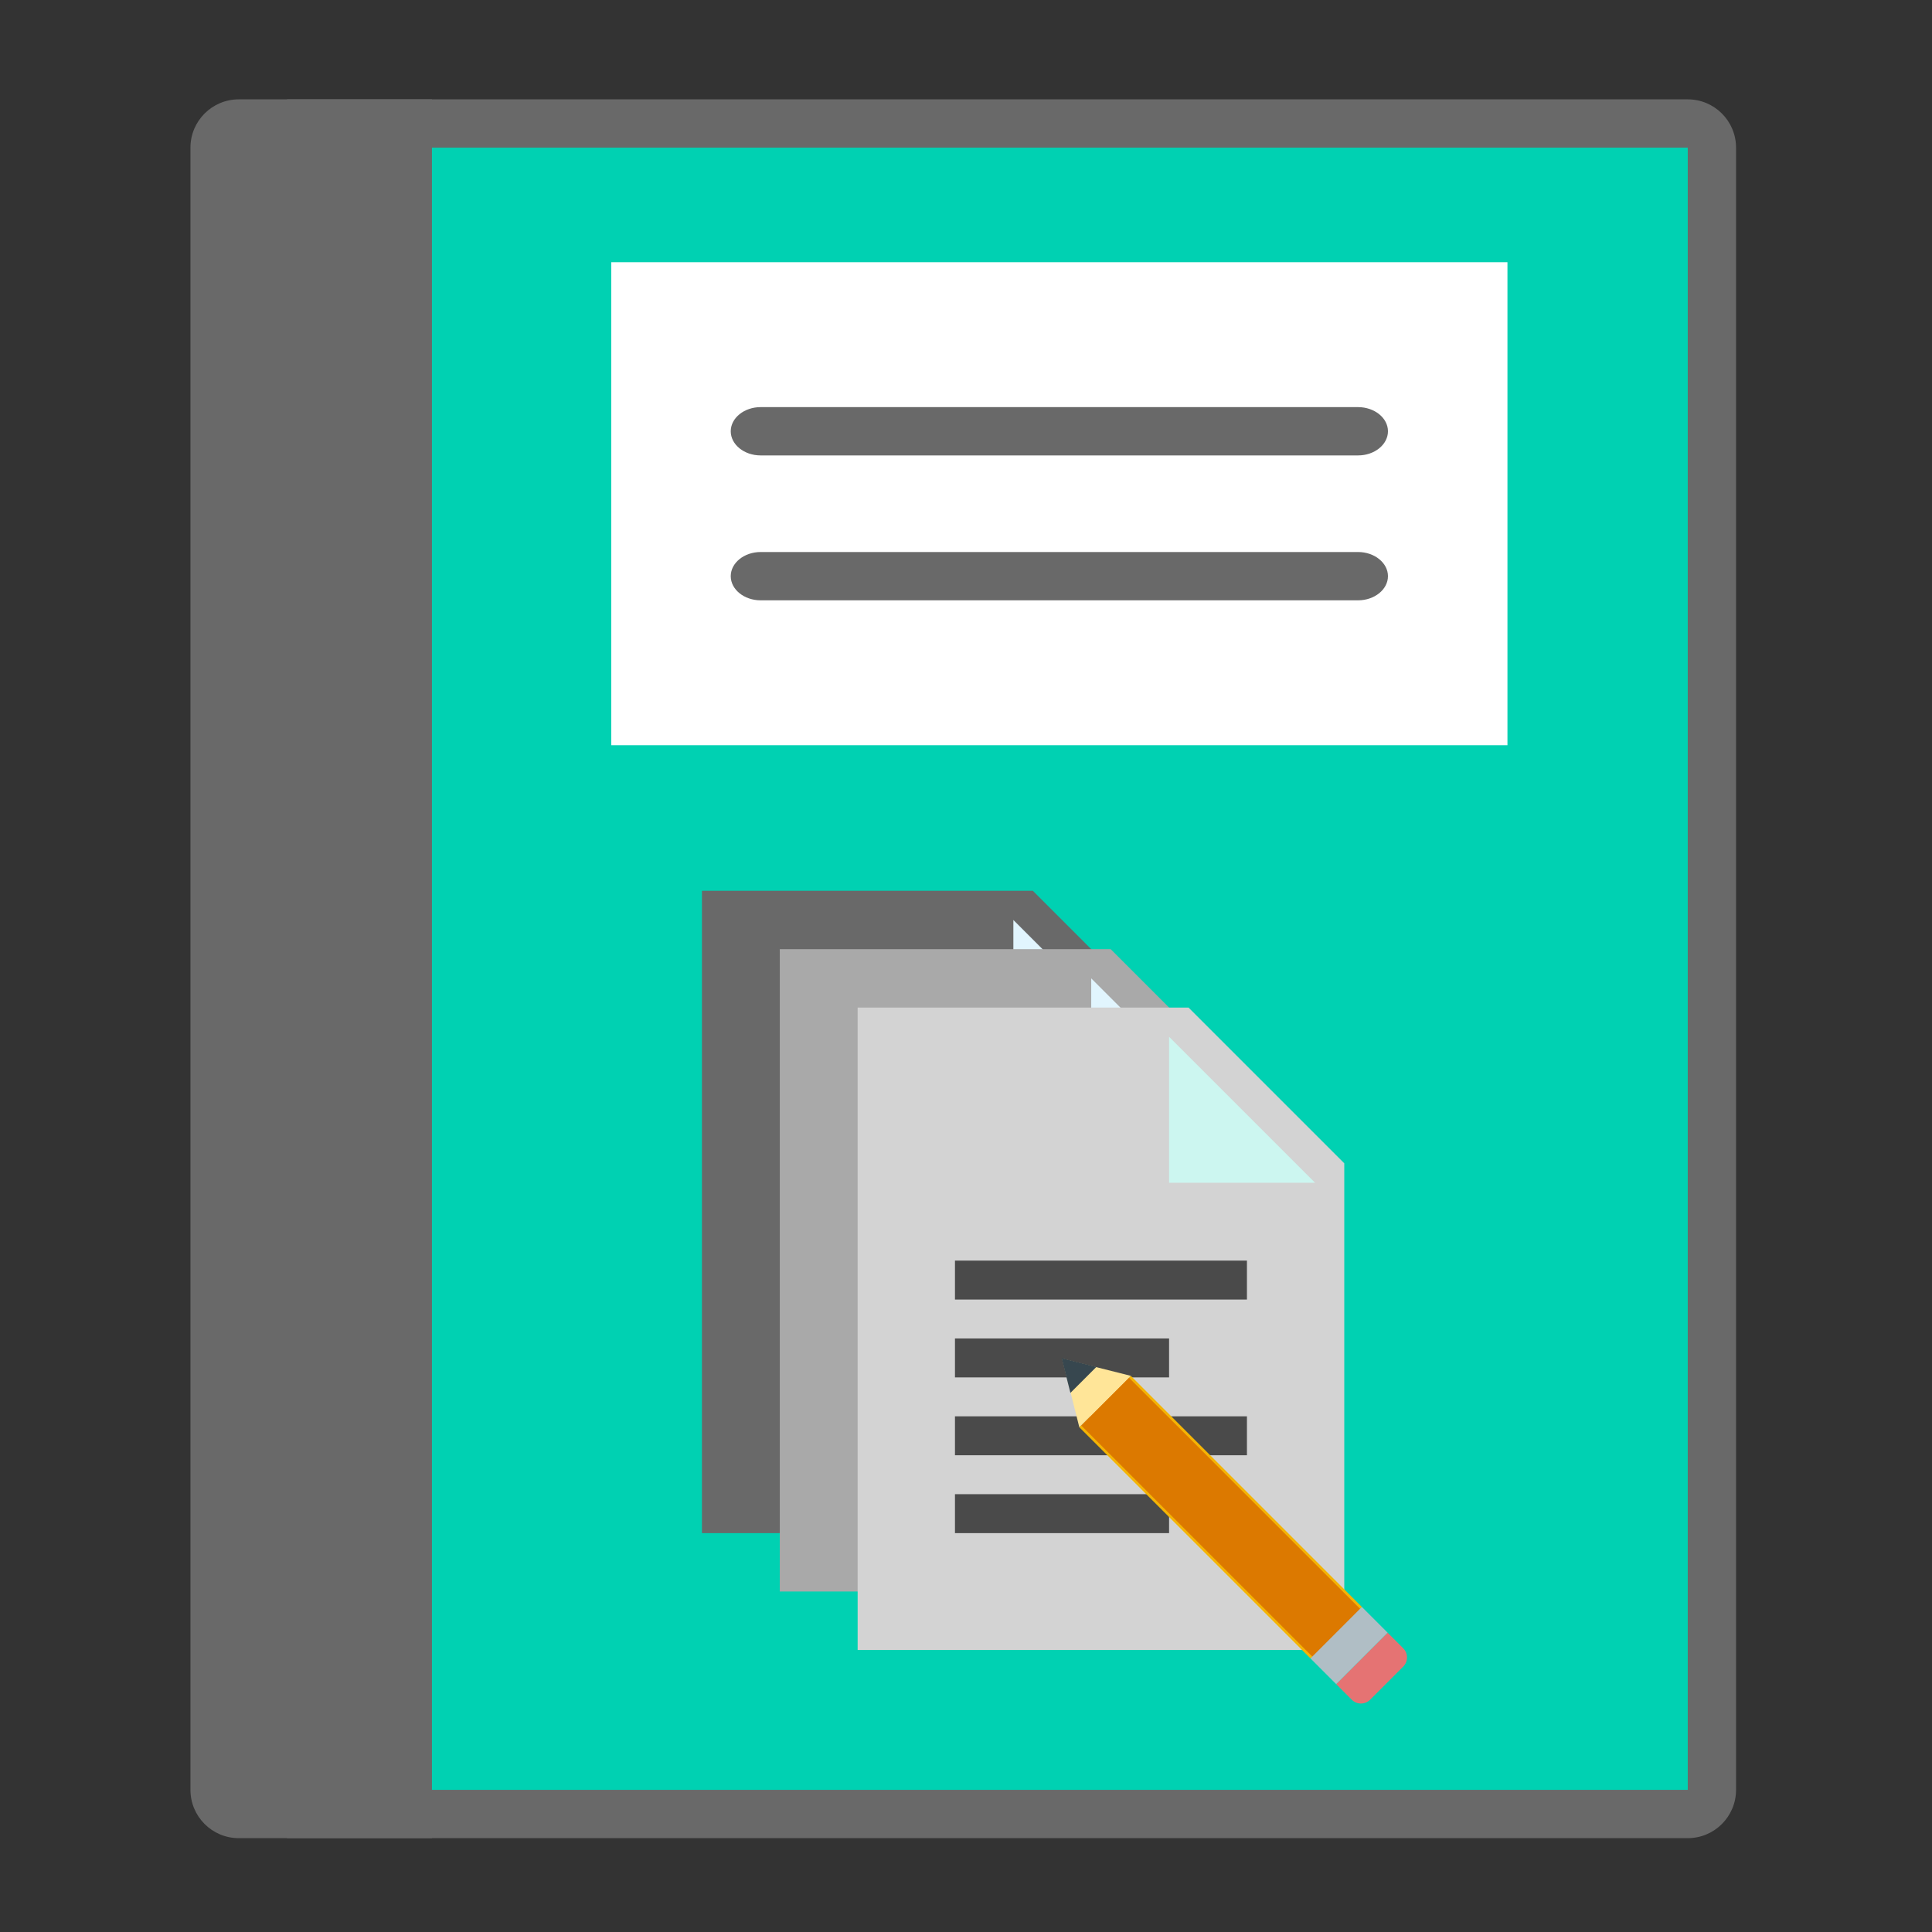 <?xml version="1.0" encoding="UTF-8" standalone="no"?>
<svg
   xmlns:dc="http://purl.org/dc/elements/1.1/"
   xmlns:cc="http://creativecommons.org/ns#"
   xmlns:rdf="http://www.w3.org/1999/02/22-rdf-syntax-ns#"
   xmlns:svg="http://www.w3.org/2000/svg"
   xmlns="http://www.w3.org/2000/svg"
   xmlns:sodipodi="http://sodipodi.sourceforge.net/DTD/sodipodi-0.dtd"
   xmlns:inkscape="http://www.inkscape.org/namespaces/inkscape"
   version="1.1"
   id="Layer_1"
   x="0px"
   y="0px"
   viewBox="0 0 40 40"
   style="enable-background:new 0 0 40 40;"
   xml:space="preserve"
   inkscape:version="0.91 r13725"
   sodipodi:docname="catalogo-pedido.svg"><rect x="0" y="0" width="40" height="40" fill="#333333" stroke="none"/><defs
     id="defs23" /><sodipodi:namedview
     pagecolor="#ffffff"
     bordercolor="#666666"
     borderopacity="1"
     objecttolerance="10"
     gridtolerance="10"
     guidetolerance="10"
     inkscape:pageopacity="0"
     inkscape:pageshadow="2"
     inkscape:window-width="1855"
     inkscape:window-height="1056"
     id="namedview21"
     showgrid="false"
     inkscape:zoom="14.14"
     inkscape:cx="20"
     inkscape:cy="20"
     inkscape:window-x="65"
     inkscape:window-y="24"
     inkscape:window-maximized="1"
     inkscape:current-layer="Layer_1" /><g
     transform="translate(-0.057,0.057)"
     id="g3-0"><path
       style="fill:#00d1b2;fill-opacity:1"
       d="m 6.42,37.361 0,-35 28.5,0 c 0.275,0 0.5,0.224 0.5,0.5 l 0,34 c 0,0.276 -0.225,0.5 -0.5,0.5 l -28.5,0 z"
       id="path5-9"
       inkscape:connector-curvature="0" /><g
       id="g7-3"><path
         inkscape:connector-curvature="0"
         style="fill:#696969"
         d="M 35,3 35,37 7,37 7,3 35,3 M 35,2 6,2 6,38 35,38 c 0.552,0 1,-0.448 1,-1 L 36,3 C 36,2.448 35.552,2 35,2 l 0,0 z"
         id="path9-6" /></g></g><g
     transform="translate(-0.057,0.057)"
     id="g11-0"
     style="fill:#696969"><path
       inkscape:connector-curvature="0"
       style="fill:#696969"
       d="M 9,38 5,38 C 4.448,38 4,37.552 4,37 L 4,3 C 4,2.448 4.448,2 5,2 l 4,0 0,36 z"
       id="path13-6" /></g><g
     id="g4177-2"
     transform="matrix(1.237,0,0,1,-59.384,-4.435)"><rect
       id="rect15-6"
       height="10"
       width="15"
       style="fill:#ffffff"
       y="9.864"
       x="58.237" /><path
       inkscape:connector-curvature="0"
       id="path17-1"
       d="m 70.737,13.864 -10,0 c -0.275,0 -0.5,-0.225 -0.5,-0.5 l 0,0 c 0,-0.275 0.225,-0.5 0.5,-0.5 l 10,0 c 0.275,0 0.5,0.225 0.5,0.5 l 0,0 c 0,0.275 -0.225,0.5 -0.5,0.5 z"
       style="fill:#696969" /><path
       inkscape:connector-curvature="0"
       id="path19-8"
       d="m 70.737,16.864 -10,0 c -0.275,0 -0.5,-0.225 -0.5,-0.5 l 0,0 c 0,-0.275 0.225,-0.5 0.5,-0.5 l 10,0 c 0.275,0 0.5,0.225 0.5,0.5 l 0,0 c 0,0.275 -0.225,0.5 -0.5,0.5 z"
       style="fill:#696969" /></g><g
     id="g4208"
     transform="matrix(0.403,0,0,0.403,32.18,15.381)"><path
       id="path4"
       style="clip-rule:evenodd;fill:#696969;fill-rule:nonzero"
       d="m -18.79,40.597 -25,0 0,-33 17,0 8,8 0,25 z"
       inkscape:connector-curvature="0" /><path
       id="path6"
       style="clip-rule:evenodd;fill:#e1f5fe;fill-rule:nonzero"
       d="m -20.29,16.597 -7.5,0 0,-7.5 7.5,7.5 z"
       inkscape:connector-curvature="0" /><path
       id="path8"
       style="clip-rule:evenodd;fill:#a9a9a9;fill-rule:nonzero"
       d="m -14.79,43.597 -25,0 0,-33 17,0 8,8 0,25 z"
       inkscape:connector-curvature="0" /><path
       id="path10"
       style="clip-rule:evenodd;fill:#e1f5fe;fill-rule:nonzero"
       d="m -16.29,19.597 -7.5,0 0,-7.5 7.5,7.5 z"
       inkscape:connector-curvature="0" /><path
       id="path12"
       style="clip-rule:evenodd;fill:#d3d3d3;fill-rule:nonzero;fill-opacity:1"
       d="m -10.79,46.597 -25,0 0,-33 17,0 8,8 0,25 z"
       inkscape:connector-curvature="0" /><path
       id="path14"
       style="clip-rule:evenodd;fill:#ccf6f0;fill-rule:nonzero;fill-opacity:1"
       d="m -12.29,22.597 -7.5,0 0,-7.5 7.5,7.5 z"
       inkscape:connector-curvature="0" /><g
       id="g16"
       style="clip-rule:evenodd;fill-rule:evenodd"
       transform="translate(-49.678,4.028)"><rect
         id="rect18"
         style="fill:#4a4a4a;fill-opacity:1"
         height="2"
         width="15"
         y="22.569"
         x="18.888" /><rect
         id="rect20"
         style="fill:#4a4a4a;fill-opacity:1"
         height="2"
         width="11"
         y="26.569"
         x="18.888" /><rect
         id="rect22"
         style="fill:#4a4a4a;fill-opacity:1"
         height="2"
         width="15"
         y="30.569"
         x="18.888" /><rect
         id="rect24"
         style="fill:#4a4a4a;fill-opacity:1"
         height="2"
         width="11"
         y="34.569"
         x="18.888" /></g><path
       id="path26"
       style="clip-rule:evenodd;fill:#e57373;fill-rule:nonzero"
       d="m -9.463,49.157 1.702,-1.703 c 0.259,-0.259 0.259,-0.681 0,-0.94 l -0.802,-0.801 -2.642,2.642 0.802,0.802 c 0.259,0.259 0.68,0.259 0.94,0"
       inkscape:connector-curvature="0" /><path
       id="path28"
       style="clip-rule:evenodd;fill:#f4b404;fill-rule:evenodd"
       d="m -9.883,44.392 -11.875,-11.875 -2.642,2.642 11.875,11.875 2.642,-2.642 z"
       inkscape:connector-curvature="0" /><path
       id="path30"
       style="clip-rule:evenodd;fill:#9d770c;fill-rule:nonzero;stroke:#dc7900;stroke-width:3.471px"
       d="m -23.08,33.838 12.093,12.093"
       inkscape:connector-curvature="0" /><path
       id="path32"
       style="clip-rule:evenodd;fill:#b0bec5;fill-rule:evenodd"
       d="m -12.526,47.034 1.321,1.321 2.642,-2.644 -1.322,-1.321 -2.641,2.644 z"
       inkscape:connector-curvature="0" /><path
       id="path34"
       style="clip-rule:evenodd;fill:#ffe598;fill-rule:nonzero"
       d="m -21.759,32.516 -3.531,-0.888 0.889,3.531 2.642,-2.643 z"
       inkscape:connector-curvature="0" /><path
       id="path36"
       style="clip-rule:evenodd;fill:#37474f;fill-rule:nonzero"
       d="m -23.524,32.059 -1.785,-0.45 0.45,1.785 1.335,-1.335 z"
       inkscape:connector-curvature="0" /></g></svg>